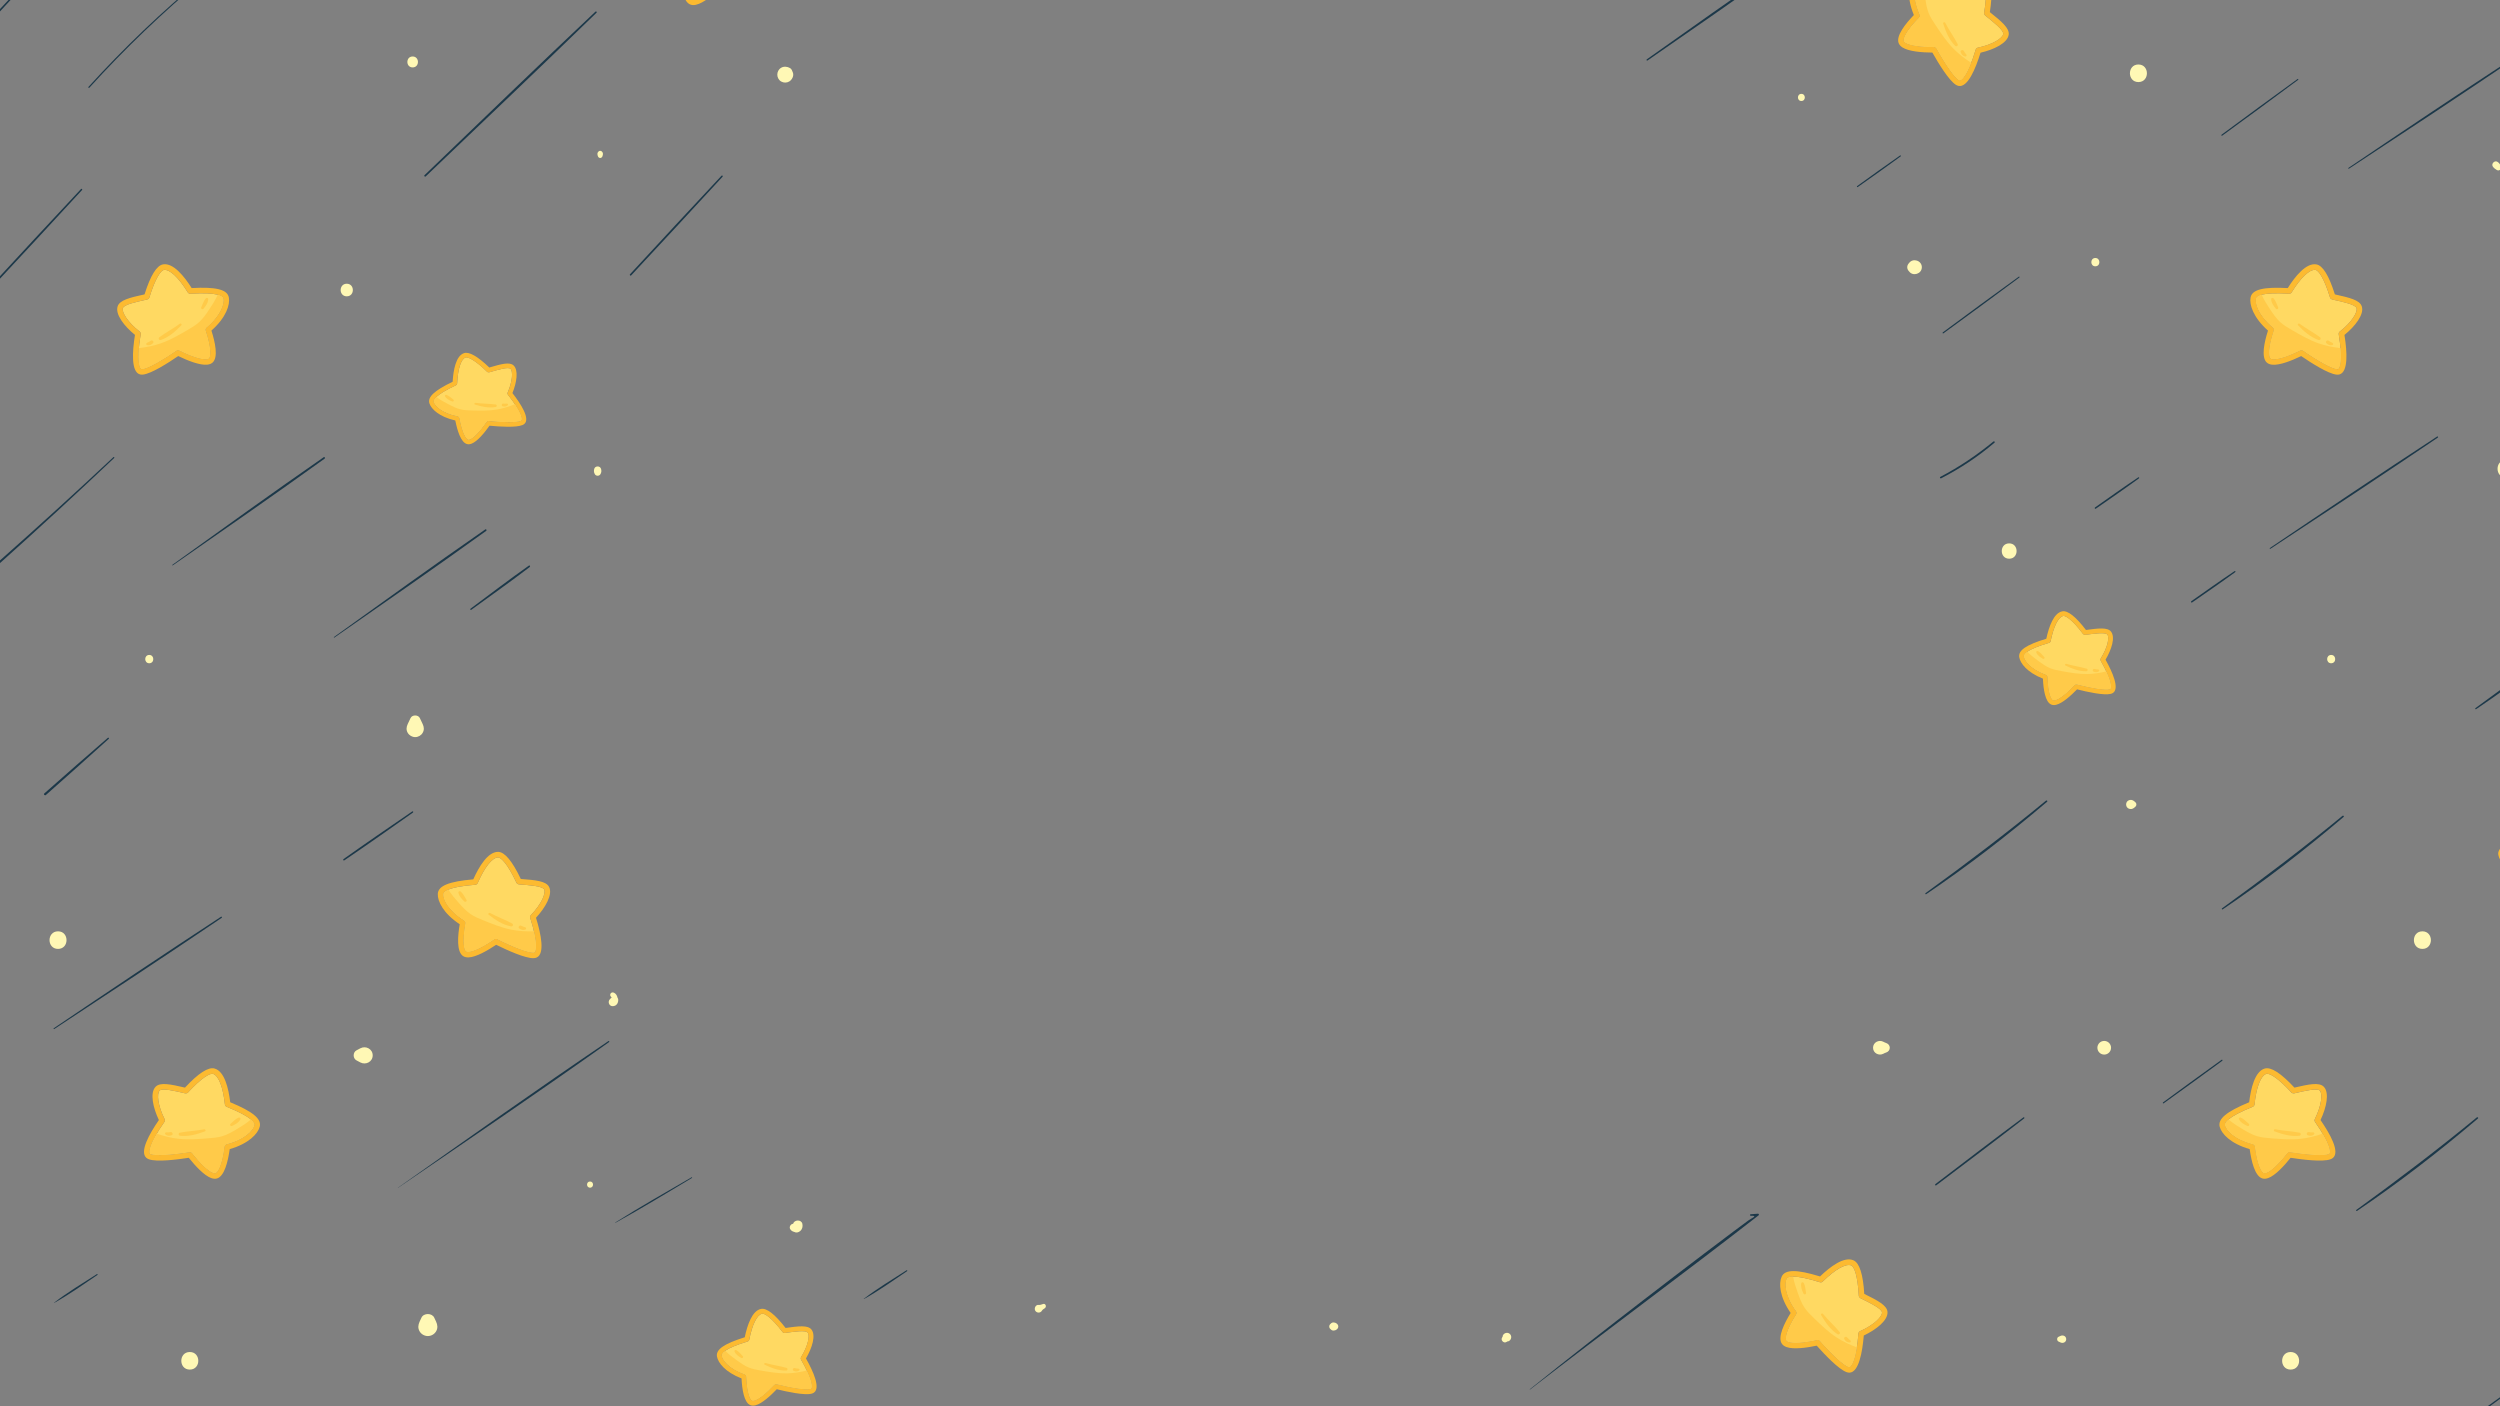 <?xml version="1.0" encoding="UTF-8"?><svg id="_레이어_1" xmlns="http://www.w3.org/2000/svg" viewBox="0 0 1280 720"><rect x="0" y="0" width="1280" height="720" fill="#808080" stroke="none"/><defs><style>.cls-1{fill:#ffca49;}.cls-1,.cls-2,.cls-3,.cls-4,.cls-5{stroke-width:0px;}.cls-2{fill:#fcba30;}.cls-3{fill:#fff8b5;}.cls-4{fill:#ffd962;}.cls-5{fill:#1c3849;}</style></defs><path class="cls-2" d="M391.53-41.51c-2.08-2.79-7.59-2.33-15.41-1.53-6.05-8.46-10.82-12.48-14.2-11.96-5.34.81-8.6,9.31-10.41,16.56-12.53,3.36-17.63,6.63-17.05,10.86.52,3.74,4.55,9.5,14.16,13.66.06,6.57.92,14.32,4.52,16.11.88.44,1.95.53,3.17.26,3.89-.84,9.16-5.28,13.11-9.09,6.22,1.8,16.4,4.4,20.68,3.47.59-.13,1.07-.32,1.47-.58,4.04-2.7.17-12.51-4-20.59,3.94-6.12,6.61-13.62,3.96-17.17ZM384.59-23.74c6.71,12.78,6.1,17.07,5.36,17.56-.02.01-.14.09-.47.16-2.72.59-10.41-.81-20.06-3.66-.24-.07-.49-.08-.72-.03-.26.06-.51.19-.71.38-5.19,5.1-9.68,8.35-12.3,8.91-.55.12-.98.11-1.25-.02-1.09-.54-2.93-4.2-2.9-14.46,0-.6-.36-1.13-.91-1.36-9.75-3.97-12.94-9.25-13.28-11.74-.19-1.35,1.61-4.16,15.74-7.86.52-.14.92-.55,1.05-1.07,2.11-8.86,5.13-14.53,8.22-15.2,0,0,0,0,0,0,1.58-.24,5.64,2.61,11.86,11.46.3.43,1.01.65,1.53.59,5.75-.59,12.27-1.25,13.43.31,1.32,1.77-.03,7.83-4.52,14.52-.3.44-.33,1.02-.08,1.49Z"/><path class="cls-4" d="M1025.65,17.38c.25-1.88-4.73-5.85-9.12-9.35-.4-.32-.74-.95-.66-1.45,1.7-10.38.82-15.12-.44-16.02,0,0,0,0,0,0-2.6-1.64-8.55.25-16.05,4.96-.44.28-1,.29-1.46.03-12.33-7.04-15.49-6.31-16.28-5.25-1.45,1.96-2.83,7.79,1.24,17.18.23.53.11,1.15-.29,1.56-7,7.11-8.21,10.89-7.82,12.01.1.28.39.58.85.87,2.21,1.39,7.53,2.18,14.61,2.18.27,0,.54.08.76.22.2.12.36.3.48.51,4.76,8.54,9.15,14.74,11.44,16.19.27.17.41.2.43.21.85.16,4.19-2.4,8.23-15.84.15-.5.56-.88,1.07-.98,7.67-1.59,12.73-4.88,13.02-7.01Z"/><path class="cls-2" d="M1028.46,17.76c.45-3.35-3.69-6.78-9.66-11.55,1.55-9.99.98-16.03-1.72-17.97-4.26-3.08-12.3.61-18.5,4.41-10.99-6.19-16.76-7.39-19.23-4.06-2.19,2.95-3.3,9.69.54,19.12-4.43,4.6-9.1,10.57-7.82,14.26.32.91,1,1.69,2.02,2.34,3.27,2.06,9.95,2.57,15.29,2.61,3.09,5.49,8.4,14.21,12,16.48.5.31.96.51,1.42.59,4.64.88,8.63-8.58,11.23-17.01,6.9-1.57,13.85-4.96,14.43-9.23ZM1011.56,25.37c-4.03,13.44-7.38,16-8.23,15.84-.02,0-.16-.04-.43-.21-2.29-1.44-6.68-7.65-11.44-16.19-.12-.21-.29-.38-.48-.51-.22-.14-.48-.22-.76-.22-7.07,0-12.4-.79-14.61-2.18-.46-.29-.76-.59-.85-.87-.39-1.12.82-4.91,7.82-12.01.41-.41.52-1.03.29-1.56-4.07-9.4-2.69-15.22-1.24-17.18.79-1.06,3.95-1.79,16.28,5.25.45.26,1.02.25,1.46-.03,7.5-4.71,13.45-6.6,16.05-4.96h0c1.27.91,2.14,5.65.44,16.03-.08.51.26,1.13.66,1.45,4.39,3.5,9.37,7.48,9.12,9.35-.29,2.13-5.35,5.42-13.02,7.01-.51.11-.92.48-1.07.98Z"/><path class="cls-1" d="M1009.25,32.15c-3.27-2.11-6.36-4.45-9.08-7.23-3.55-3.62-6.38-7.88-9.19-12.1-1.32-1.99-2.65-4-3.54-6.22-1.01-2.54-1.39-5.27-1.75-7.98-.38-2.92-.72-5.89-.59-8.81-2.17-.44-3.1-.02-3.47.48-1.45,1.96-2.83,7.79,1.24,17.18.23.53.11,1.15-.29,1.56-7,7.11-8.21,10.89-7.82,12.01.1.28.39.58.85.87,2.21,1.39,7.53,2.18,14.61,2.18.27,0,.54.08.76.22.2.12.36.3.48.51,4.76,8.54,9.15,14.74,11.44,16.19.27.17.41.2.43.21.68.13,2.96-1.51,5.92-9.06Z"/><path class="cls-1" d="M1002.31,22.55c-1.93-3.74-4.43-7.13-6.36-10.88-.29-.56-1.24-.23-1.05.38,1.33,4.14,3.01,8.27,6.11,11.4.63.64,1.72-.09,1.3-.91Z"/><path class="cls-1" d="M1006.76,27.93c-.47-.56-.95-1.22-1.29-1.86-.44-.84-1.91-.36-1.6.59.39,1.19,1.02,1.95,2.26,2.27.58.15,1.02-.53.62-.99Z"/><path class="cls-4" d="M1206.53,157.73c-.6-1.79-6.82-3.16-12.31-4.36-.5-.11-1.09-.52-1.24-1.01-3.06-10.06-5.94-13.93-7.47-14.18,0,0,0,0,0,0-3.06-.32-7.56,4-12.21,11.54-.28.45-.77.7-1.3.67-14.17-.87-16.69,1.18-16.92,2.48-.44,2.4.9,8.24,8.7,14.87.44.37.61.98.43,1.53-3.14,9.47-2.56,13.4-1.72,14.23.21.21.61.34,1.15.4,2.59.27,7.72-1.37,14.06-4.5.25-.12.51-.17.78-.14.23.02.46.11.66.24,8.05,5.56,14.72,9.19,17.41,9.47.32.03.46,0,.48,0,.84-.23,2.7-4.01.39-17.85-.09-.51.12-1.03.53-1.35,6.18-4.81,9.27-10,8.58-12.04Z"/><path class="cls-2" d="M1209.22,156.83c-1.07-3.21-6.31-4.45-13.77-6.1-3.02-9.65-6.2-14.81-9.48-15.36-5.18-.88-10.77,5.98-14.64,12.13-12.59-.7-18.3.76-19.05,4.85-.66,3.61,1.32,10.15,8.93,16.92-1.94,6.09-3.5,13.51-.72,16.25.68.67,1.64,1.08,2.85,1.2,3.85.4,10.06-2.09,14.87-4.41,5.2,3.56,13.81,9.04,18.05,9.49.59.06,1.09.03,1.54-.09,4.55-1.26,3.96-11.51,2.56-20.22,5.5-4.46,10.24-10.57,8.87-14.65ZM1197.42,171.13c2.32,13.84.45,17.62-.39,17.85-.02,0-.16.04-.48,0-2.7-.28-9.37-3.91-17.41-9.47-.2-.14-.43-.22-.66-.24-.26-.03-.53.02-.78.14-6.34,3.13-11.47,4.77-14.06,4.5-.54-.06-.94-.2-1.15-.4-.84-.83-1.43-4.76,1.72-14.23.18-.55.01-1.15-.43-1.53-7.8-6.63-9.14-12.47-8.7-14.87.24-1.3,2.75-3.35,16.92-2.48.52.03,1.02-.23,1.3-.67,4.64-7.54,9.15-11.86,12.21-11.54,0,0,0,0,0,0,1.54.26,4.42,4.12,7.47,14.18.15.49.73.9,1.24,1.01,5.49,1.2,11.71,2.57,12.31,4.36.68,2.04-2.4,7.22-8.58,12.04-.41.32-.61.84-.53,1.35Z"/><path class="cls-1" d="M1198.34,178.23c-3.86-.45-7.67-1.19-11.34-2.48-4.79-1.68-9.2-4.25-13.59-6.8-2.07-1.2-4.15-2.42-5.92-4.02-2.02-1.83-3.58-4.11-5.09-6.38-1.63-2.45-3.25-4.96-4.42-7.65-2.14.56-2.79,1.35-2.9,1.97-.44,2.4.9,8.24,8.7,14.87.44.37.61.98.43,1.53-3.14,9.47-2.56,13.4-1.72,14.23.21.21.61.34,1.15.4,2.59.27,7.72-1.37,14.06-4.5.25-.12.51-.17.78-.14.23.02.46.11.66.24,8.05,5.56,14.72,9.19,17.41,9.47.32.03.46,0,.48,0,.67-.18,1.99-2.66,1.31-10.74Z"/><path class="cls-1" d="M1187.87,172.68c-3.38-2.5-7.12-4.44-10.51-6.95-.5-.37-1.22.34-.77.81,3.02,3.13,6.35,6.09,10.51,7.53.85.29,1.51-.84.76-1.39Z"/><path class="cls-1" d="M1194.24,175.55c-.67-.29-1.39-.67-1.98-1.1-.77-.56-1.87.52-1.17,1.23.88.9,1.77,1.3,3.03,1.03.59-.12.68-.92.12-1.16Z"/><path class="cls-1" d="M1166.41,157.37c-.69-1.51-1.2-3.36-2.33-4.61-.36-.4-1.24-.29-1.23.36.02,1.89,1.25,3.57,2.41,4.96.49.59,1.48,0,1.15-.71Z"/><path class="cls-4" d="M1187.75,558.4c-1.32-1.36-7.52.09-12.99,1.37-.5.12-1.21,0-1.55-.38-7.1-7.76-11.36-10.01-12.86-9.57,0,0,0,0,0,0-2.9,1.03-5.1,6.87-6.04,15.67-.06.52-.39.97-.88,1.17-13.16,5.32-14.55,8.26-14.2,9.53.64,2.36,4.36,7.05,14.26,9.67.56.15.97.62,1.04,1.2,1.24,9.9,3.47,13.19,4.59,13.58.28.1.7.05,1.21-.13,2.46-.87,6.38-4.56,10.75-10.12.17-.21.39-.37.64-.46.22-.08.46-.1.7-.06,9.66,1.55,17.24,1.94,19.79,1.04.3-.11.41-.2.43-.21.65-.57.71-4.78-7.35-16.27-.3-.43-.34-.98-.11-1.45,3.5-7.01,4.05-13.02,2.56-14.56Z"/><path class="cls-2" d="M1189.79,556.43c-2.35-2.43-7.61-1.3-15.05.43-6.88-7.41-11.98-10.69-15.17-9.77-5.05,1.44-7.13,10.04-7.99,17.26-11.66,4.8-16.18,8.58-15.09,12.59.96,3.55,5.56,8.59,15.35,11.41.87,6.33,2.67,13.7,6.35,14.97.91.31,1.94.27,3.09-.14,3.64-1.29,8.18-6.22,11.51-10.39,6.22.97,16.36,2.21,20.37.78.56-.2,1-.44,1.35-.75,3.57-3.1-1.39-12.09-6.41-19.35,3.04-6.39,4.68-13.95,1.69-17.05ZM1185.3,574.41c8.06,11.49,8,15.7,7.35,16.27-.02.02-.13.1-.43.21-2.55.91-10.14.51-19.79-1.04-.24-.04-.48-.01-.7.06-.25.09-.47.25-.64.46-4.37,5.56-8.29,9.25-10.75,10.12-.51.18-.93.23-1.21.13-1.12-.39-3.34-3.68-4.59-13.58-.07-.57-.49-1.05-1.04-1.2-9.9-2.62-13.62-7.31-14.26-9.67-.35-1.28,1.04-4.21,14.2-9.53.49-.2.82-.64.88-1.17.94-8.8,3.14-14.65,6.04-15.67,0,0,0,0,0,0,1.5-.43,5.76,1.82,12.86,9.57.35.38,1.05.5,1.55.38,5.47-1.28,11.67-2.73,12.99-1.37,1.5,1.55.95,7.55-2.56,14.56-.23.47-.19,1.02.11,1.45Z"/><path class="cls-1" d="M1189.2,580.43c-3.68,1.26-7.43,2.24-11.3,2.65-5.04.54-10.14.13-15.19-.28-2.38-.19-4.78-.39-7.07-1.07-2.62-.78-5-2.17-7.35-3.56-2.53-1.51-5.07-3.08-7.28-5-1.69,1.43-1.94,2.42-1.77,3.02.64,2.36,4.36,7.05,14.26,9.67.56.15.97.62,1.04,1.2,1.24,9.9,3.47,13.19,4.59,13.58.28.1.7.05,1.21-.13,2.46-.87,6.38-4.56,10.75-10.12.17-.21.39-.37.64-.46.22-.08.46-.1.7-.06,9.66,1.55,17.24,1.94,19.79,1.04.3-.11.41-.2.43-.21.52-.46.65-3.26-3.45-10.26Z"/><path class="cls-1" d="M1177.35,579.93c-4.13-.8-8.34-.93-12.48-1.74-.61-.12-.96.83-.35,1.06,4.08,1.52,8.36,2.76,12.73,2.26.89-.1,1-1.4.09-1.58Z"/><path class="cls-1" d="M1184.34,579.77c-.73.03-1.54,0-2.26-.14-.93-.17-1.47,1.28-.53,1.62,1.18.43,2.16.41,3.18-.38.48-.37.22-1.12-.39-1.1Z"/><path class="cls-1" d="M1151.39,575.37c-1.28-1.06-2.53-2.52-4.09-3.16-.5-.21-1.24.27-.95.86.83,1.69,2.67,2.68,4.31,3.43.7.32,1.33-.63.73-1.13Z"/><path class="cls-4" d="M1078.96,324.91c-1.01-1.26-6.4-.53-11.16.11-.43.06-1.02-.1-1.29-.45-5.41-7.17-8.85-9.43-10.16-9.19h0c-2.55.64-4.9,5.43-6.41,12.84-.09.44-.41.79-.84.92-11.63,3.46-13.04,5.84-12.85,6.96.35,2.06,3.14,6.35,11.34,9.38.46.17.78.61.79,1.1.25,8.52,1.88,11.5,2.8,11.92.23.1.59.1,1.04-.01,2.16-.54,5.8-3.36,9.97-7.74.16-.17.36-.28.58-.34.19-.05.4-.05.6,0,8.09,2.1,14.51,3.05,16.75,2.49.27-.07.37-.13.39-.15.6-.43.99-4.01-4.93-14.43-.22-.39-.21-.86.03-1.24,3.55-5.68,4.5-10.74,3.36-12.18Z"/><path class="cls-2" d="M1080.85,323.39c-1.8-2.26-6.37-1.72-12.84-.85-5.25-6.86-9.33-10.07-12.11-9.54-4.41.81-6.88,7.96-8.19,14.03-10.31,3.13-14.46,5.98-13.86,9.48.53,3.09,4.03,7.76,12.13,10.95.23,5.45,1.16,11.87,4.19,13.25.75.34,1.63.38,2.64.13,3.2-.8,7.46-4.63,10.64-7.9,5.21,1.33,13.73,3.2,17.26,2.32.49-.12.88-.29,1.2-.52,3.28-2.35-.2-10.39-3.88-16.98,3.1-5.19,5.11-11.48,2.82-14.36ZM1075.57,338.33c5.92,10.43,5.53,14,4.93,14.43-.02.01-.12.08-.39.15-2.25.56-8.66-.39-16.75-2.49-.2-.05-.41-.05-.6,0-.22.05-.42.17-.58.34-4.17,4.37-7.8,7.19-9.97,7.74-.45.11-.81.12-1.04.01-.92-.42-2.55-3.4-2.8-11.92-.01-.49-.33-.93-.79-1.1-8.2-3.03-10.99-7.32-11.34-9.38-.19-1.11,1.22-3.5,12.85-6.96.43-.13.75-.48.84-.92,1.51-7.41,3.86-12.2,6.41-12.84h0c1.31-.25,4.75,2.01,10.16,9.19.26.35.85.51,1.29.45,4.76-.64,10.15-1.37,11.16-.11,1.15,1.44.19,6.5-3.36,12.18-.24.38-.25.85-.03,1.24Z"/><path class="cls-1" d="M1078.4,343.76c-3.23.77-6.51,1.3-9.83,1.34-4.33.05-8.63-.71-12.9-1.47-2.01-.36-4.04-.72-5.93-1.49-2.16-.88-4.08-2.25-5.96-3.63-2.03-1.49-4.06-3.03-5.79-4.84-1.56,1.08-1.84,1.9-1.75,2.43.35,2.06,3.14,6.35,11.34,9.38.46.17.78.61.79,1.1.25,8.52,1.88,11.5,2.8,11.92.23.1.59.1,1.04-.01,2.16-.54,5.8-3.36,9.97-7.74.16-.17.36-.28.58-.34.19-.05.4-.05.6,0,8.09,2.1,14.51,3.05,16.75,2.49.27-.07.37-.13.39-.15.48-.34.82-2.72-2.1-9Z"/><path class="cls-1" d="M1068.37,342.37c-3.44-1.02-7.02-1.47-10.47-2.5-.51-.15-.88.63-.38.87,3.34,1.62,6.88,3.02,10.65,2.96.77-.01.96-1.11.21-1.34Z"/><path class="cls-1" d="M1074.32,342.8c-.62-.04-1.31-.13-1.91-.3-.78-.22-1.35.97-.58,1.33.97.46,1.8.52,2.74-.06.44-.27.28-.94-.24-.97Z"/><path class="cls-1" d="M1046.65,336.39c-1-1-1.95-2.35-3.22-3.02-.41-.22-1.08.13-.88.65.57,1.51,2.05,2.49,3.39,3.27.57.33,1.19-.43.71-.91Z"/><path class="cls-2" d="M1326.15,424.6c-1.8-2.26-6.37-1.72-12.84-.85-5.25-6.86-9.33-10.07-12.11-9.54-4.41.81-6.88,7.96-8.19,14.03-10.31,3.13-14.46,5.98-13.86,9.48.53,3.09,4.03,7.76,12.13,10.95.23,5.45,1.16,11.87,4.19,13.25.75.34,1.63.38,2.64.13,3.2-.8,7.46-4.63,10.64-7.9,5.21,1.33,13.73,3.2,17.26,2.32.49-.12.88-.29,1.2-.52,3.28-2.35-.2-10.39-3.88-16.98,3.1-5.19,5.11-11.48,2.82-14.36ZM1320.88,439.53c5.92,10.43,5.53,14,4.93,14.43-.02.01-.12.08-.39.15-2.25.56-8.66-.39-16.75-2.49-.2-.05-.41-.05-.6,0-.22.05-.42.17-.58.34-4.17,4.37-7.8,7.19-9.97,7.74-.45.11-.81.12-1.04.01-.92-.42-2.55-3.4-2.8-11.92-.01-.49-.33-.93-.79-1.1-8.2-3.03-10.99-7.32-11.34-9.38-.19-1.11,1.22-3.5,12.85-6.96.43-.13.75-.48.84-.92,1.51-7.41,3.86-12.2,6.41-12.84h0c1.31-.25,4.75,2.01,10.16,9.19.26.35.85.51,1.29.45,4.76-.64,10.15-1.37,11.16-.11,1.15,1.44.19,6.5-3.36,12.18-.24.38-.25.85-.03,1.24Z"/><path class="cls-4" d="M62.92,157.73c.6-1.79,6.82-3.16,12.31-4.36.5-.11,1.09-.52,1.24-1.01,3.06-10.06,5.94-13.93,7.47-14.18,0,0,0,0,0,0,3.06-.32,7.56,4,12.21,11.54.28.45.77.7,1.3.67,14.17-.87,16.69,1.18,16.92,2.48.44,2.4-.9,8.24-8.7,14.87-.44.37-.61.98-.43,1.53,3.14,9.47,2.56,13.4,1.72,14.23-.21.21-.61.34-1.15.4-2.59.27-7.72-1.37-14.06-4.5-.25-.12-.51-.17-.78-.14-.23.02-.46.11-.66.24-8.05,5.56-14.72,9.19-17.41,9.47-.32.03-.46,0-.48,0-.84-.23-2.7-4.01-.39-17.85.09-.51-.12-1.03-.53-1.35-6.18-4.81-9.27-10-8.58-12.04Z"/><path class="cls-2" d="M69.1,171.48c-1.39,8.72-1.99,18.96,2.56,20.22.45.12.95.15,1.54.09,4.24-.44,12.85-5.93,18.05-9.49,4.8,2.32,11.02,4.81,14.87,4.41,1.21-.13,2.16-.53,2.85-1.2,2.78-2.74,1.22-10.16-.72-16.25,7.62-6.76,9.59-13.3,8.93-16.92-.75-4.09-6.46-5.55-19.05-4.85-3.88-6.14-9.46-13.01-14.64-12.13-3.27.55-6.46,5.71-9.48,15.36-7.46,1.64-12.69,2.89-13.77,6.1-1.37,4.09,3.37,10.19,8.87,14.65ZM71.51,169.77c-6.18-4.81-9.27-10-8.58-12.04.6-1.79,6.82-3.16,12.31-4.36.5-.11,1.09-.52,1.24-1.01,3.06-10.06,5.94-13.93,7.47-14.18,0,0,0,0,0,0,3.06-.32,7.56,4,12.21,11.54.28.45.77.7,1.3.67,14.17-.87,16.69,1.18,16.92,2.48.44,2.4-.9,8.24-8.7,14.87-.44.37-.61.98-.43,1.53,3.14,9.47,2.56,13.4,1.72,14.23-.21.21-.61.34-1.15.4-2.59.27-7.72-1.37-14.06-4.5-.25-.12-.51-.17-.78-.14-.23.02-.46.11-.66.24-8.05,5.56-14.72,9.19-17.41,9.47-.32.03-.46,0-.48,0-.84-.23-2.7-4.01-.39-17.85.09-.51-.12-1.03-.53-1.35Z"/><path class="cls-1" d="M71.11,178.23c3.86-.45,7.67-1.19,11.34-2.48,4.79-1.68,9.2-4.25,13.59-6.8,2.07-1.2,4.15-2.42,5.92-4.02,2.02-1.83,3.58-4.11,5.09-6.38,1.63-2.45,3.25-4.96,4.42-7.65,2.14.56,2.79,1.35,2.9,1.97.44,2.4-.9,8.24-8.7,14.87-.44.37-.61.98-.43,1.53,3.14,9.47,2.56,13.4,1.72,14.23-.21.21-.61.34-1.15.4-2.59.27-7.72-1.37-14.06-4.5-.25-.12-.51-.17-.78-.14-.23.02-.46.11-.66.24-8.05,5.56-14.72,9.19-17.41,9.47-.32.03-.46,0-.48,0-.67-.18-1.99-2.66-1.31-10.74Z"/><path class="cls-1" d="M81.58,172.68c3.38-2.5,7.12-4.44,10.51-6.95.5-.37,1.22.34.77.81-3.02,3.13-6.35,6.09-10.51,7.53-.85.29-1.51-.84-.76-1.39Z"/><path class="cls-1" d="M75.21,175.55c.67-.29,1.39-.67,1.98-1.1.77-.56,1.87.52,1.17,1.23-.88.9-1.77,1.3-3.03,1.03-.59-.12-.68-.92-.12-1.16Z"/><path class="cls-1" d="M103.04,157.37c.7-1.51,1.2-3.36,2.33-4.61.36-.4,1.24-.29,1.23.36-.02,1.89-1.25,3.57-2.41,4.96-.49.59-1.48,0-1.15-.71Z"/><path class="cls-4" d="M81.7,558.4c1.32-1.36,7.52.09,12.99,1.37.5.12,1.2,0,1.55-.38,7.1-7.76,11.36-10.01,12.86-9.57,0,0,0,0,0,0,2.9,1.03,5.1,6.87,6.04,15.67.06.52.39.97.88,1.17,13.16,5.32,14.55,8.26,14.2,9.53-.64,2.36-4.36,7.05-14.26,9.67-.56.15-.97.62-1.04,1.2-1.24,9.9-3.47,13.19-4.59,13.58-.28.1-.7.05-1.21-.13-2.46-.87-6.38-4.56-10.75-10.12-.17-.21-.39-.37-.64-.46-.22-.08-.46-.1-.7-.06-9.66,1.55-17.24,1.94-19.79,1.04-.3-.11-.41-.2-.43-.21-.65-.57-.71-4.78,7.35-16.27.3-.43.34-.98.11-1.45-3.5-7.01-4.05-13.02-2.56-14.56Z"/><path class="cls-2" d="M81.35,573.47c-5.02,7.27-9.97,16.25-6.41,19.35.35.3.79.55,1.35.75,4.02,1.43,14.15.19,20.37-.78,3.33,4.16,7.87,9.09,11.51,10.39,1.14.41,2.18.45,3.09.14,3.68-1.27,5.48-8.64,6.35-14.97,9.79-2.82,14.39-7.87,15.35-11.41,1.09-4.01-3.43-7.79-15.09-12.59-.85-7.22-2.93-15.82-7.99-17.26-3.19-.92-8.29,2.37-15.17,9.77-7.44-1.74-12.7-2.86-15.05-.43-3,3.1-1.35,10.65,1.69,17.05ZM84.26,572.96c-3.5-7.01-4.05-13.02-2.56-14.56,1.32-1.36,7.52.09,12.99,1.37.5.12,1.2,0,1.55-.38,7.1-7.76,11.36-10.01,12.86-9.57h0c2.9,1.03,5.1,6.87,6.04,15.68.06.52.39.97.88,1.17,13.16,5.32,14.55,8.26,14.2,9.53-.64,2.36-4.36,7.05-14.26,9.67-.56.15-.97.62-1.04,1.2-1.24,9.9-3.47,13.19-4.59,13.58-.28.1-.7.05-1.21-.13-2.46-.87-6.38-4.56-10.75-10.12-.17-.21-.39-.37-.64-.46-.22-.08-.46-.1-.7-.06-9.66,1.55-17.24,1.94-19.79,1.04-.3-.11-.41-.2-.43-.21-.65-.57-.71-4.78,7.35-16.27.3-.43.34-.98.11-1.45Z"/><path class="cls-1" d="M80.26,580.43c3.68,1.26,7.43,2.24,11.3,2.65,5.04.54,10.14.13,15.19-.28,2.38-.19,4.78-.39,7.07-1.07,2.62-.78,5-2.17,7.35-3.56,2.53-1.51,5.07-3.08,7.28-5,1.69,1.43,1.94,2.42,1.77,3.02-.64,2.36-4.36,7.05-14.26,9.67-.56.15-.97.62-1.04,1.2-1.24,9.9-3.47,13.19-4.59,13.58-.28.1-.7.05-1.21-.13-2.46-.87-6.38-4.56-10.75-10.12-.17-.21-.39-.37-.64-.46-.22-.08-.46-.1-.7-.06-9.66,1.55-17.24,1.94-19.79,1.04-.3-.11-.41-.2-.43-.21-.52-.46-.65-3.26,3.45-10.26Z"/><path class="cls-1" d="M92.1,579.93c4.13-.8,8.34-.93,12.48-1.74.61-.12.96.83.35,1.06-4.08,1.52-8.36,2.76-12.73,2.26-.89-.1-1-1.4-.09-1.58Z"/><path class="cls-1" d="M85.11,579.77c.73.03,1.54,0,2.26-.14.93-.17,1.47,1.28.53,1.62-1.18.43-2.16.41-3.18-.38-.48-.37-.22-1.12.39-1.1Z"/><path class="cls-1" d="M118.06,575.37c1.28-1.06,2.53-2.52,4.09-3.16.5-.21,1.24.27.95.86-.83,1.69-2.67,2.68-4.31,3.43-.7.32-1.33-.63-.73-1.13Z"/><path class="cls-4" d="M963.57,671.93c-.15-1.89-5.87-4.71-10.91-7.19-.46-.23-.93-.77-.96-1.28-.56-10.5-2.42-14.94-3.85-15.56,0,0,0,0,0,0-2.89-1.05-8.3,2.07-14.62,8.27-.37.37-.92.5-1.42.34-13.55-4.25-16.48-2.86-17.02-1.65-1,2.23-1.1,8.21,4.88,16.52.34.47.36,1.1.05,1.59-5.32,8.44-5.7,12.4-5.08,13.41.15.25.51.48,1.02.67,2.45.89,7.82.53,14.73-.99.27-.06.54-.04.79.05.22.08.42.21.58.39,6.48,7.33,12.08,12.45,14.63,13.37.3.11.44.11.47.11.87-.02,3.58-3.24,4.66-17.23.04-.52.36-.98.84-1.19,7.16-3.19,11.4-7.48,11.22-9.63Z"/><path class="cls-2" d="M966.4,671.69c-.27-3.37-5.05-5.84-11.9-9.22-.61-10.09-2.47-15.87-5.52-17.19-4.82-2.1-11.89,3.23-17.13,8.26-12.05-3.7-17.95-3.65-19.65.14-1.51,3.35-1.16,10.17,4.61,18.56-3.35,5.44-6.64,12.27-4.6,15.6.5.82,1.33,1.44,2.47,1.85,3.64,1.31,10.27.39,15.49-.71,4.19,4.7,11.23,12.09,15.24,13.54.55.2,1.05.29,1.51.28,4.72-.13,6.6-10.22,7.34-19.02,6.41-3.01,12.48-7.8,12.13-12.1ZM951.51,682.74c-1.07,13.99-3.79,17.21-4.66,17.23-.02,0-.17,0-.47-.11-2.55-.92-8.16-6.04-14.63-13.37-.16-.18-.36-.32-.58-.39-.25-.09-.52-.11-.79-.05-6.91,1.52-12.28,1.88-14.73.99-.51-.19-.87-.42-1.02-.67-.62-1.01-.24-4.97,5.08-13.41.31-.49.29-1.12-.05-1.59-5.98-8.31-5.88-14.3-4.88-16.52.54-1.21,3.48-2.6,17.02,1.65.5.16,1.04.03,1.42-.34,6.32-6.21,11.73-9.32,14.62-8.27,0,0,0,0,0,0,1.43.62,3.3,5.06,3.85,15.56.03.51.5,1.05.96,1.28,5.04,2.49,10.75,5.3,10.91,7.19.17,2.14-4.07,6.44-11.22,9.63-.48.21-.8.67-.84,1.19Z"/><path class="cls-1" d="M950.7,689.86c-3.64-1.37-7.16-2.99-10.42-5.13-4.24-2.78-7.91-6.33-11.56-9.86-1.72-1.66-3.45-3.34-4.78-5.32-1.53-2.26-2.49-4.85-3.41-7.42-1-2.77-1.96-5.6-2.45-8.48-2.22.03-3.03.64-3.29,1.21-1,2.23-1.1,8.21,4.88,16.52.34.47.36,1.1.05,1.59-5.32,8.44-5.7,12.4-5.08,13.41.15.25.51.48,1.02.67,2.45.89,7.82.53,14.73-.99.27-.06.54-.04.79.05.22.08.42.21.58.39,6.48,7.33,12.08,12.45,14.63,13.37.3.11.44.11.47.11.69-.02,2.57-2.1,3.85-10.11Z"/><path class="cls-1" d="M941.87,681.95c-2.68-3.24-5.85-6.02-8.53-9.27-.4-.48-1.27.04-.94.6,2.18,3.76,4.7,7.44,8.4,9.83.75.49,1.66-.45,1.07-1.16Z"/><path class="cls-1" d="M947.37,686.27c-.58-.44-1.19-.99-1.66-1.54-.61-.72-1.94.06-1.43.91.64,1.08,1.41,1.68,2.7,1.73.6.02.88-.73.4-1.1Z"/><path class="cls-1" d="M924.7,661.95c-.31-1.63-.36-3.55-1.16-5.04-.25-.48-1.13-.58-1.28.06-.43,1.84.36,3.76,1.15,5.39.34.69,1.43.36,1.28-.41Z"/><path class="cls-4" d="M413.51,682.28c-1.05-1.3-6.6-.51-11.5.19-.45.06-1.06-.1-1.33-.46-5.62-7.36-9.19-9.66-10.53-9.4,0,0,0,0,0,0-2.62.68-5.01,5.63-6.52,13.28-.09.45-.42.82-.86.95-11.96,3.64-13.41,6.11-13.2,7.26.38,2.12,3.28,6.52,11.76,9.59.48.17.8.62.82,1.13.32,8.78,2.02,11.85,2.97,12.27.24.11.61.1,1.07-.02,2.22-.57,5.95-3.51,10.22-8.04.16-.18.37-.3.6-.35.2-.05.41-.05.62,0,8.35,2.11,14.97,3.05,17.29,2.45.27-.07.38-.14.4-.15.62-.45.99-4.14-5.18-14.85-.23-.4-.22-.89.02-1.28,3.62-5.88,4.57-11.11,3.38-12.58Z"/><path class="cls-2" d="M415.45,680.7c-1.87-2.31-6.58-1.73-13.24-.79-5.46-7.03-9.68-10.31-12.55-9.75-4.55.87-7.04,8.25-8.35,14.52-10.6,3.3-14.86,6.27-14.22,9.87.57,3.19,4.21,7.97,12.58,11.21.27,5.62,1.27,12.22,4.41,13.63.77.34,1.69.38,2.72.12,3.3-.85,7.66-4.82,10.91-8.22,5.39,1.33,14.18,3.21,17.81,2.27.5-.13.91-.31,1.24-.55,3.37-2.44-.28-10.71-4.11-17.48,3.16-5.37,5.19-11.87,2.8-14.82ZM410.12,696.13c6.17,10.71,5.8,14.4,5.18,14.85-.02.01-.12.08-.4.15-2.31.6-8.93-.34-17.29-2.45-.21-.05-.42-.05-.62,0-.22.06-.43.18-.6.35-4.27,4.54-8,7.47-10.22,8.04-.46.12-.84.13-1.07.02-.95-.43-2.65-3.49-2.97-12.27-.02-.51-.34-.96-.82-1.13-8.48-3.07-11.38-7.47-11.76-9.59-.21-1.15,1.24-3.61,13.2-7.26.44-.13.77-.5.86-.95,1.51-7.65,3.9-12.6,6.52-13.28h0c1.35-.26,4.91,2.04,10.54,9.4.27.36.88.52,1.33.46,4.9-.7,10.45-1.49,11.5-.19,1.19,1.47.24,6.7-3.38,12.58-.24.39-.25.88-.02,1.28Z"/><path class="cls-1" d="M413.07,701.71c-3.33.82-6.7,1.38-10.12,1.45-4.47.08-8.9-.67-13.31-1.43-2.07-.36-4.17-.72-6.12-1.49-2.23-.89-4.22-2.29-6.17-3.7-2.1-1.52-4.21-3.09-6-4.95-1.6,1.13-1.89,1.97-1.79,2.52.38,2.12,3.28,6.52,11.76,9.59.48.17.8.62.82,1.13.32,8.78,2.02,11.85,2.97,12.27.24.11.61.1,1.07-.02,2.22-.57,5.95-3.51,10.22-8.04.16-.18.37-.3.6-.35.2-.05.41-.05.62,0,8.35,2.11,14.97,3.05,17.29,2.45.27-.07.38-.14.4-.15.49-.36.83-2.81-2.23-9.27Z"/><path class="cls-1" d="M402.72,700.35c-3.56-1.02-7.25-1.47-10.81-2.5-.53-.15-.9.66-.39.9,3.46,1.65,7.12,3.07,10.99,2.98.79-.02.98-1.15.2-1.38Z"/><path class="cls-1" d="M408.86,700.76c-.64-.03-1.35-.13-1.97-.3-.81-.22-1.38,1.01-.59,1.38,1,.47,1.86.52,2.82-.08.45-.28.28-.97-.26-1Z"/><path class="cls-1" d="M380.29,694.34c-1.04-1.03-2.03-2.4-3.34-3.09-.42-.22-1.11.14-.9.68.6,1.55,2.13,2.56,3.52,3.35.59.34,1.22-.45.73-.94Z"/><path class="cls-4" d="M278.6,455.41c-.85-1.69-7.2-2.17-12.8-2.59-.51-.04-1.15-.36-1.37-.83-4.44-9.53-7.84-12.95-9.39-12.99h0c-3.07.11-6.93,5.02-10.46,13.14-.21.48-.67.81-1.19.85-14.15,1.13-16.35,3.52-16.41,4.84-.1,2.44,2.05,8.03,10.71,13.5.49.31.74.88.64,1.45-1.78,9.82-.65,13.63.3,14.33.24.17.65.26,1.19.24,2.61-.1,7.45-2.44,13.29-6.43.23-.15.49-.24.75-.25.23,0,.47.04.69.15,8.75,4.37,15.86,7.02,18.57,6.93.32-.01.45-.06.48-.07.79-.35,2.11-4.35-2.13-17.72-.16-.5-.03-1.04.33-1.41,5.44-5.64,7.77-11.2,6.81-13.13Z"/><path class="cls-2" d="M281.14,454.13c-1.51-3.02-6.87-3.52-14.49-4.1-4.34-9.13-8.23-13.79-11.54-13.87-5.25-.14-9.82,7.44-12.79,14.07-12.56,1.08-18.01,3.33-18.17,7.49-.14,3.67,2.73,9.87,11.22,15.49-1.07,6.3-1.56,13.87,1.57,16.19.77.57,1.77.84,2.99.79,3.86-.14,9.67-3.49,14.1-6.46,5.65,2.79,14.94,7.01,19.2,6.85.59-.02,1.08-.12,1.51-.31,4.33-1.89,2.3-11.95-.31-20.38,4.82-5.19,8.65-11.9,6.72-15.76ZM271.47,469.95c4.24,13.38,2.92,17.38,2.13,17.72-.02.01-.15.06-.48.07-2.71.1-9.82-2.55-18.57-6.93-.22-.11-.45-.16-.69-.15-.26,0-.52.09-.75.25-5.84,3.99-10.69,6.34-13.29,6.43-.54.02-.96-.06-1.19-.24-.95-.7-2.09-4.52-.3-14.33.1-.57-.15-1.14-.64-1.45-8.65-5.47-10.8-11.06-10.71-13.5.05-1.32,2.25-3.71,16.41-4.84.52-.04.98-.37,1.19-.85,3.54-8.12,7.39-13.03,10.46-13.14h0c1.56.04,4.95,3.46,9.4,12.99.22.47.85.79,1.37.83,5.6.42,11.96.9,12.8,2.59.96,1.92-1.36,7.49-6.81,13.13-.36.37-.49.92-.33,1.41Z"/><path class="cls-1" d="M273.38,476.85c-3.89.09-7.76-.1-11.58-.86-4.97-.99-9.71-2.91-14.41-4.82-2.21-.9-4.45-1.81-6.43-3.15-2.26-1.53-4.12-3.57-5.94-5.6-1.96-2.19-3.91-4.46-5.45-6.95-2.04.86-2.57,1.73-2.6,2.35-.1,2.44,2.05,8.03,10.71,13.5.49.31.74.88.64,1.45-1.78,9.82-.65,13.63.3,14.33.24.17.65.26,1.19.24,2.61-.1,7.45-2.44,13.29-6.43.23-.15.49-.24.75-.25.23,0,.47.04.69.15,8.75,4.37,15.86,7.02,18.57,6.93.32-.01.45-.06.48-.07.64-.28,1.6-2.91-.22-10.82Z"/><path class="cls-1" d="M262.23,472.83c-3.7-2-7.68-3.39-11.38-5.4-.55-.3-1.16.51-.65.91,3.43,2.67,7.14,5.14,11.47,5.98.88.17,1.37-1.04.56-1.48Z"/><path class="cls-1" d="M268.94,474.77c-.7-.19-1.47-.47-2.12-.81-.84-.44-1.78.78-.99,1.38,1,.76,1.94,1.03,3.15.6.57-.21.54-1.01-.04-1.17Z"/><path class="cls-1" d="M238.83,460.7c-.9-1.39-1.66-3.16-2.96-4.24-.41-.35-1.27-.11-1.17.53.29,1.86,1.74,3.35,3.09,4.57.57.52,1.46-.21,1.04-.86Z"/><path class="cls-4" d="M261.36,188.82c-1.15-1.06-6.21.43-10.67,1.75-.41.12-1,.06-1.3-.24-6.23-6.07-9.86-7.73-11.08-7.3,0,0,0,0,0,0-2.35.99-3.89,5.92-4.24,13.24-.02.43-.28.82-.67,1-10.62,5.02-11.63,7.52-11.28,8.55.64,1.92,3.94,5.61,12.24,7.31.47.1.83.47.92.94,1.5,8.12,3.49,10.74,4.44,11,.23.07.58,0,.99-.17,1.99-.84,5.05-4.07,8.4-8.88.13-.19.31-.33.51-.41.18-.08.38-.11.57-.09,8.05.82,14.34.79,16.41-.09.25-.1.33-.18.35-.2.51-.5.36-3.98-6.85-13.09-.27-.34-.33-.8-.16-1.19,2.56-5.96,2.73-10.95,1.42-12.16Z"/><path class="cls-2" d="M262.95,187.09c-2.06-1.9-6.35-.71-12.42,1.08-6.04-5.79-10.41-8.26-13-7.35-4.11,1.43-5.42,8.64-5.78,14.64-9.41,4.52-12.96,7.86-11.87,11.12.97,2.88,5.01,6.84,13.23,8.7,1.02,5.19,2.86,11.19,5.96,12.07.76.22,1.62.13,2.54-.26,2.95-1.24,6.46-5.53,9.02-9.13,5.19.5,13.62,1.04,16.87-.33.45-.19.8-.41,1.08-.68,2.8-2.73-1.72-9.92-6.22-15.69,2.21-5.43,3.2-11.75.58-14.16ZM260.09,202.17c7.2,9.11,7.36,12.59,6.85,13.09-.01.01-.1.09-.35.2-2.07.87-8.35.9-16.41.09-.2-.02-.4.01-.57.09-.2.08-.38.22-.51.41-3.35,4.8-6.41,8.04-8.4,8.88-.42.18-.76.23-.99.17-.94-.27-2.94-2.88-4.44-11-.09-.47-.45-.84-.92-.94-8.3-1.7-11.6-5.39-12.24-7.31-.35-1.04.66-3.53,11.28-8.55.39-.19.65-.57.67-1,.36-7.32,1.9-12.25,4.24-13.24,0,0,0,0,0,0,1.22-.43,4.85,1.23,11.08,7.3.3.3.89.36,1.3.24,4.46-1.32,9.52-2.81,10.67-1.75,1.31,1.21,1.14,6.2-1.42,12.16-.17.4-.11.85.16,1.19Z"/><path class="cls-1" d="M263.6,206.95c-2.98,1.21-6.04,2.2-9.21,2.73-4.14.69-8.37.59-12.57.49-1.98-.05-3.97-.1-5.9-.55-2.2-.52-4.24-1.55-6.24-2.6-2.16-1.12-4.34-2.3-6.25-3.78-1.33,1.26-1.48,2.09-1.32,2.58.64,1.92,3.94,5.61,12.24,7.31.47.1.83.47.92.94,1.5,8.12,3.49,10.74,4.44,11,.23.07.58,0,.99-.17,1.99-.84,5.05-4.07,8.4-8.88.13-.19.31-.33.51-.41.18-.08.38-.11.57-.09,8.05.82,14.34.79,16.41-.09.25-.1.33-.18.35-.2.41-.4.38-2.72-3.34-8.31Z"/><path class="cls-1" d="M253.79,207.1c-3.45-.47-6.94-.37-10.39-.85-.51-.07-.75.73-.24.89,3.44,1.06,7.04,1.88,10.63,1.26.73-.13.76-1.21,0-1.31Z"/><path class="cls-1" d="M259.56,206.64c-.6.06-1.28.07-1.88,0-.78-.1-1.15,1.12-.36,1.36,1,.3,1.8.23,2.61-.46.38-.33.13-.94-.38-.89Z"/><path class="cls-1" d="M232.12,204.58c-1.1-.81-2.21-1.96-3.53-2.41-.42-.15-1.01.28-.75.76.77,1.36,2.33,2.08,3.73,2.63.59.23,1.07-.59.55-.97Z"/><path class="cls-3" d="M211.28,28.92c-3.61,0-3.61,5.6,0,5.6s3.61-5.6,0-5.6Z"/><path class="cls-3" d="M405.94,37.12c-.34-.84-.59-1.77-1.43-2.26-1.37-.8-3.16-.99-4.55-.17-2.64,1.55-2.64,5.49,0,7.04,1.26.74,2.86.74,4.11,0,1.44-.84,2.55-2.94,1.87-4.6Z"/><path class="cls-3" d="M977.48,134.64c-1.3,1.25-1.3,3.11,0,4.35,1.92,2.64,6.5,1.28,6.5-2.18s-4.58-4.82-6.5-2.18Z"/><path class="cls-3" d="M1072.82,132.09c-2.75,0-2.75,4.26,0,4.26s2.75-4.26,0-4.26Z"/><path class="cls-3" d="M1193.56,335.33c-2.75,0-2.75,4.26,0,4.26s2.75-4.26,0-4.26Z"/><path class="cls-3" d="M1028.7,278.21c-5.06,0-5.06,7.85,0,7.85s5.06-7.85,0-7.85Z"/><path class="cls-3" d="M1093.37,410.79c-.23-.2-.46-.4-.7-.6-1.54-1.33-4.1-.51-4.1,1.7s2.56,3.03,4.1,1.7c.23-.2.46-.4.7-.6.61-.53.61-1.67,0-2.19Z"/><path class="cls-3" d="M965.79,534.04c-.73-.26-.9-.33-1.48-.64-2.33-1.25-5.31.3-5.31,3.05s2.98,4.3,5.31,3.05c.57-.31.75-.38,1.48-.64,2.37-.83,2.37-3.98,0-4.81Z"/><path class="cls-3" d="M1054.97,683.98c-.34.16-.68.32-1.02.47-.92.42-.92,1.99,0,2.42.34.16.68.32,1.02.47,1.3.6,2.93-.1,2.93-1.68s-1.63-2.28-2.93-1.68Z"/><path class="cls-3" d="M773.12,683.04c-1.35-1.35-3.86-.39-3.82,1.58-.03-.2-.1-.13-.22.21-.9,1.36.89,3.15,2.25,2.25.34-.12.41-.19.21-.22,1.97.05,2.93-2.46,1.58-3.82Z"/><path class="cls-3" d="M410.82,626.63c-.51-2.41-4.23-2.17-4.72-.06-1.2.04-2.21,1.57-1.52,2.73.48.8,1.19,1.24,2.03,1.43,1.07.58,2.12.32,3.03-.4,1.13-.9,1.47-2.33,1.18-3.7Z"/><path class="cls-3" d="M223.29,676.7c-.32-.68-.63-1.36-.95-2.04-1.15-2.49-5.41-2.49-6.56,0-.32.68-.63,1.36-.95,2.04-.75,1.63-.95,3.32,0,4.94.87,1.49,2.5,2.42,4.23,2.42s3.36-.94,4.23-2.42c.95-1.62.75-3.31,0-4.94Z"/><path class="cls-3" d="M316.17,510.83c-.21-1.08-.78-2.08-1.83-2.57-1.55-.72-2.67,1.25-1.32,2.26.06.05.1.14.13.23-.04.04-.08.09-.12.13.27-.21.16-.12-.32.25-.15.14-.28.3-.43.45-.69.66-.81,1.77-.33,2.58.64,1.08,1.85,1.23,2.91.76,1.2-.53,1.7-1.73,1.69-2.98,0-.38-.14-.78-.37-1.11Z"/><path class="cls-3" d="M216.41,370.72c-.48-1.02-.96-2.03-1.44-3.05-.86-1.81-3.92-1.81-4.78,0-.48,1.02-.96,2.03-1.44,3.05-.7,1.47-.86,3.02,0,4.48.79,1.35,2.27,2.2,3.83,2.2s3.04-.85,3.83-2.2c.86-1.46.7-3.01,0-4.48Z"/><path class="cls-3" d="M307.75,240.13c-.41-1.75-3.11-1.75-3.52,0-.24,1.02-.19,1.7.32,2.63.59,1.09,2.3,1.09,2.89,0,.51-.93.56-1.6.32-2.63Z"/><path class="cls-3" d="M534.04,667.65c-.77.26-1.46.56-2.28.46-1.54-.18-2.4,1.8-1.71,2.97.75,1.27,2.67,1.29,3.41,0,.33-.58.95-.9,1.49-1.27,1.05-.73.43-2.62-.91-2.17Z"/><path class="cls-3" d="M1094.87,33.02c-5.8,0-5.8,9,0,9s5.8-9,0-9Z"/><path class="cls-3" d="M1283.09,235.51c-5.8,0-5.8,9,0,9s5.8-9,0-9Z"/><path class="cls-3" d="M1240.27,476.84c-5.8,0-5.8,9,0,9s5.8-9,0-9Z"/><path class="cls-3" d="M1172.8,692.23c-5.8,0-5.8,9,0,9s5.8-9,0-9Z"/><path class="cls-3" d="M177.54,145.27c-4.16,0-4.16,6.45,0,6.45s4.16-6.45,0-6.45Z"/><path class="cls-3" d="M184.51,536.72l-1.98,1.05c-1.94,1.03-1.94,4.12,0,5.15l1.98,1.05c2.78,1.47,6.31-.34,6.31-3.62s-3.54-5.1-6.31-3.62Z"/><path class="cls-3" d="M684.98,678.34c-.15-.26-.33-.48-.56-.67-.89-.72-2.33-.86-3.1.08-.99.69-.99,2.16,0,2.84.77.95,2.21.8,3.1.08.24-.19.41-.41.56-.67.3-.5.3-1.16,0-1.66Z"/><circle class="cls-3" cx="1077.36" cy="536.45" r="3.5"/><path class="cls-3" d="M302.1,604.93c-2.04,0-2.04,3.16,0,3.16s2.04-3.16,0-3.16Z"/><path class="cls-3" d="M922.31,48.06c-2.35,0-2.35,3.65,0,3.65s2.35-3.65,0-3.65Z"/><path class="cls-3" d="M308.15,77.57c-.49-.47-1.24-.47-1.72,0-.78.75-.62,1.55-.28,2.47.41,1.13,1.88,1.13,2.29,0,.33-.92.5-1.72-.28-2.47Z"/><path class="cls-3" d="M1280.49,84.92c-.5-.81-.95-1.5-1.75-2.04-1.45-.98-3.39.96-2.41,2.41.54.8,1.23,1.24,2.04,1.75,1.31.82,2.94-.81,2.12-2.12Z"/><path class="cls-3" d="M76.42,335.33c2.75,0,2.75,4.26,0,4.26s-2.75-4.26,0-4.26Z"/><path class="cls-3" d="M29.71,476.84c5.8,0,5.8,9,0,9s-5.8-9,0-9Z"/><path class="cls-3" d="M97.18,692.23c5.8,0,5.8,9,0,9s-5.8-9,0-9Z"/><path class="cls-5" d="M369.43,89.95c-15.72,16.73-31.28,33.61-46.86,50.46-.37.4.22.99.59.59,15.63-16.81,31.3-33.59,46.8-50.52.32-.35-.2-.88-.53-.53Z"/><path class="cls-5" d="M9.37-5.41C-6.35,11.31-21.91,28.2-37.49,45.05c-.37.4.22.99.59.59C-21.27,28.83-5.6,12.05,9.9-4.88c.32-.35-.2-.88-.53-.53Z"/><path class="cls-5" d="M41.48,96.77c-15.72,16.73-31.28,33.61-46.86,50.46-.37.4.22.99.59.59,15.63-16.81,31.3-33.59,46.8-50.52.32-.35-.2-.88-.53-.53Z"/><path class="cls-5" d="M304.86,5.96c-29.39,27.68-58.39,55.77-87.51,83.74-.41.39.21,1.02.62.62,29.2-27.88,58.52-55.64,87.45-83.8.37-.36-.19-.91-.56-.56Z"/><path class="cls-5" d="M103.74-11.27C82.91,5.86,63.43,24.51,45.3,44.48c-.27.3.17.74.44.44C63.86,24.96,83.36,6.32,104.02-10.99c.2-.16-.08-.44-.28-.28Z"/><path class="cls-5" d="M55.21,377.77c-10.9,9.42-21.73,18.92-32.52,28.47-.54.48.25,1.27.8.8,10.79-9.53,21.54-19.11,32.22-28.77.34-.3-.16-.79-.49-.49Z"/><path class="cls-5" d="M911.82-17.79c-23.04,15.85-45.87,31.98-68.66,48.17-.36.26-.02.86.35.6,23.01-15.88,45.97-31.82,68.73-48.05.43-.31.03-1.03-.42-.72Z"/><path class="cls-5" d="M113.17,469.37c-28.71,18.78-57.21,37.89-85.64,57.09-.25.17-.02.57.24.41,28.69-18.81,57.32-37.71,85.73-56.93.35-.23.03-.8-.33-.56Z"/><path class="cls-5" d="M1288.05,28.87c-28.71,18.78-57.21,37.89-85.64,57.09-.25.17-.02.57.24.41,28.69-18.81,57.32-37.71,85.73-56.93.35-.23.03-.8-.33-.56Z"/><path class="cls-5" d="M1247.83,223.49c-28.71,18.78-57.21,37.89-85.64,57.09-.25.17-.02.57.24.41,28.69-18.81,57.32-37.71,85.73-56.93.35-.23.03-.8-.33-.56Z"/><path class="cls-5" d="M1033.65,141.64c-13.02,9.45-26.02,18.92-38.93,28.53-.3.22-.01.74.3.51,13.03-9.44,25.97-19,38.89-28.59.26-.2.01-.64-.26-.45Z"/><path class="cls-5" d="M1176.38,40.43c-13.02,9.45-26.02,18.92-38.93,28.53-.3.22-.01.74.3.51,13.03-9.44,25.97-19,38.89-28.59.26-.2.01-.64-.26-.45Z"/><path class="cls-5" d="M248.46,271.06c-26.03,18.06-51.73,36.61-77.46,55.09-.18.13,0,.43.18.3,25.99-18.09,52.03-36.12,77.73-54.63.46-.33.03-1.09-.45-.76Z"/><path class="cls-5" d="M165.74,234.08c-26.03,18.06-51.73,36.61-77.46,55.09-.18.13,0,.43.18.3,25.99-18.09,52.03-36.12,77.73-54.63.46-.33.03-1.09-.45-.76Z"/><path class="cls-5" d="M270.78,289.6c-10.1,7.14-19.95,14.65-29.86,22.04-.36.27-.01.87.35.6,10.01-7.26,20.12-14.41,29.94-21.91.43-.33.03-1.06-.43-.74Z"/><path class="cls-5" d="M311.53,533.02c-36.27,24.55-72.01,49.89-107.82,75.11-.04.03,0,.09.04.07,36.15-24.69,72.4-49.29,108.08-74.65.32-.22.02-.75-.31-.53Z"/><path class="cls-5" d="M354.09,602.77c-13.07,7.6-26.26,15.06-39.06,23.13-.1.06-.01.21.09.16,13.26-7.28,26.18-15.2,39.16-22.95.22-.13.02-.47-.2-.34Z"/><path class="cls-5" d="M58.05,234.06c-38.43,36.04-77.97,70.79-118.01,105.02-.29.25.13.66.42.42,40.6-33.53,79.77-68.83,118.01-105.02.28-.26-.14-.68-.42-.42Z"/><path class="cls-5" d="M900.11,621.41c-1.25.09-2.51.19-3.76.28-.49.04-.5.79,0,.78,4.09-.12.4,1.23-1.12,2.35-2.57,1.88-5.13,3.78-7.67,5.69-5.09,3.83-10.18,7.67-15.26,11.52-10.16,7.7-20.28,15.44-30.38,23.23-19.7,15.18-39.3,30.48-58.68,46.07-.08.07.03.18.12.12,38.8-30.03,78.38-59.09,117.08-89.23.32-.25.05-.83-.33-.8Z"/><path class="cls-5" d="M464.15,650.39c-7.35,4.7-14.92,9.29-21.86,14.58-.08.06-.01.18.08.13,7.61-4.26,14.82-9.39,22.05-14.27.27-.18.02-.63-.26-.45Z"/><path class="cls-5" d="M49.6,652.34c-7.35,4.7-14.92,9.29-21.86,14.58-.08.06-.01.18.08.13,7.61-4.26,14.82-9.39,22.05-14.27.27-.18.02-.63-.26-.45Z"/><path class="cls-5" d="M1036.01,572.08c-15.13,11.25-30.1,22.71-45.08,34.16-.39.3,0,.97.39.67,15.08-11.37,30.17-22.73,45.09-34.31.3-.23-.1-.75-.41-.53Z"/><path class="cls-5" d="M1137.49,542.6c-10.07,7.18-20.02,14.53-30.01,21.83-.29.21-.01.7.28.49,10.03-7.24,20.09-14.43,30.04-21.79.31-.23.01-.75-.31-.53Z"/><path class="cls-5" d="M1289.29,708.68c-10.07,7.18-20.02,14.53-30.01,21.83-.29.21-.01.7.28.49,10.03-7.24,20.09-14.43,30.04-21.79.31-.23.01-.75-.31-.53Z"/><path class="cls-5" d="M1047.55,409.92c-20.02,16.49-40.65,32.14-61.66,47.35-.33.24-.02.78.32.55,21.52-14.54,42.14-30.49,61.91-47.33.4-.34-.17-.9-.57-.57Z"/><path class="cls-5" d="M1329.11,315.2c-20.02,16.49-40.65,32.14-61.66,47.35-.33.24-.02.78.32.55,21.52-14.54,42.14-30.49,61.91-47.33.4-.34-.17-.9-.57-.57Z"/><path class="cls-5" d="M1199.36,417.7c-20.02,16.49-40.65,32.14-61.66,47.35-.33.24-.02.78.32.55,21.52-14.54,42.14-30.49,61.91-47.33.4-.34-.17-.9-.57-.57Z"/><path class="cls-5" d="M1268.13,572.1c-20.02,16.49-40.65,32.14-61.66,47.35-.33.24-.02.78.32.55,21.52-14.54,42.14-30.49,61.91-47.33.4-.34-.17-.9-.57-.57Z"/><path class="cls-5" d="M1094.82,244.39c-7.48,5.01-14.8,10.23-22.16,15.41-.4.28-.02.94.38.66,7.4-5.13,14.82-10.22,22.09-15.53.32-.23.02-.77-.31-.54Z"/><path class="cls-5" d="M1144.12,292.4c-7.48,5.01-14.8,10.23-22.16,15.41-.4.28-.02.94.38.66,7.4-5.13,14.82-10.22,22.09-15.53.32-.23.02-.77-.31-.54Z"/><path class="cls-5" d="M1020.62,226.05c-8.46,6.94-17.47,13.03-27.16,18.1-.49.25-.06.99.43.74,9.79-5.06,18.94-11.09,27.31-18.26.41-.35-.18-.91-.58-.58Z"/><path class="cls-5" d="M972.85,79.6c-7.37,5.16-14.71,10.37-21.98,15.67-.3.22-.02.71.29.5,7.38-5.15,14.69-10.4,21.97-15.69.29-.21.02-.7-.28-.49Z"/><path class="cls-5" d="M211.08,415.45c-11.78,8.06-23.57,16.12-35.2,24.4-.4.29-.03.95.39.67,11.82-8.01,23.49-16.25,35.16-24.48.36-.25.02-.84-.35-.59Z"/></svg>